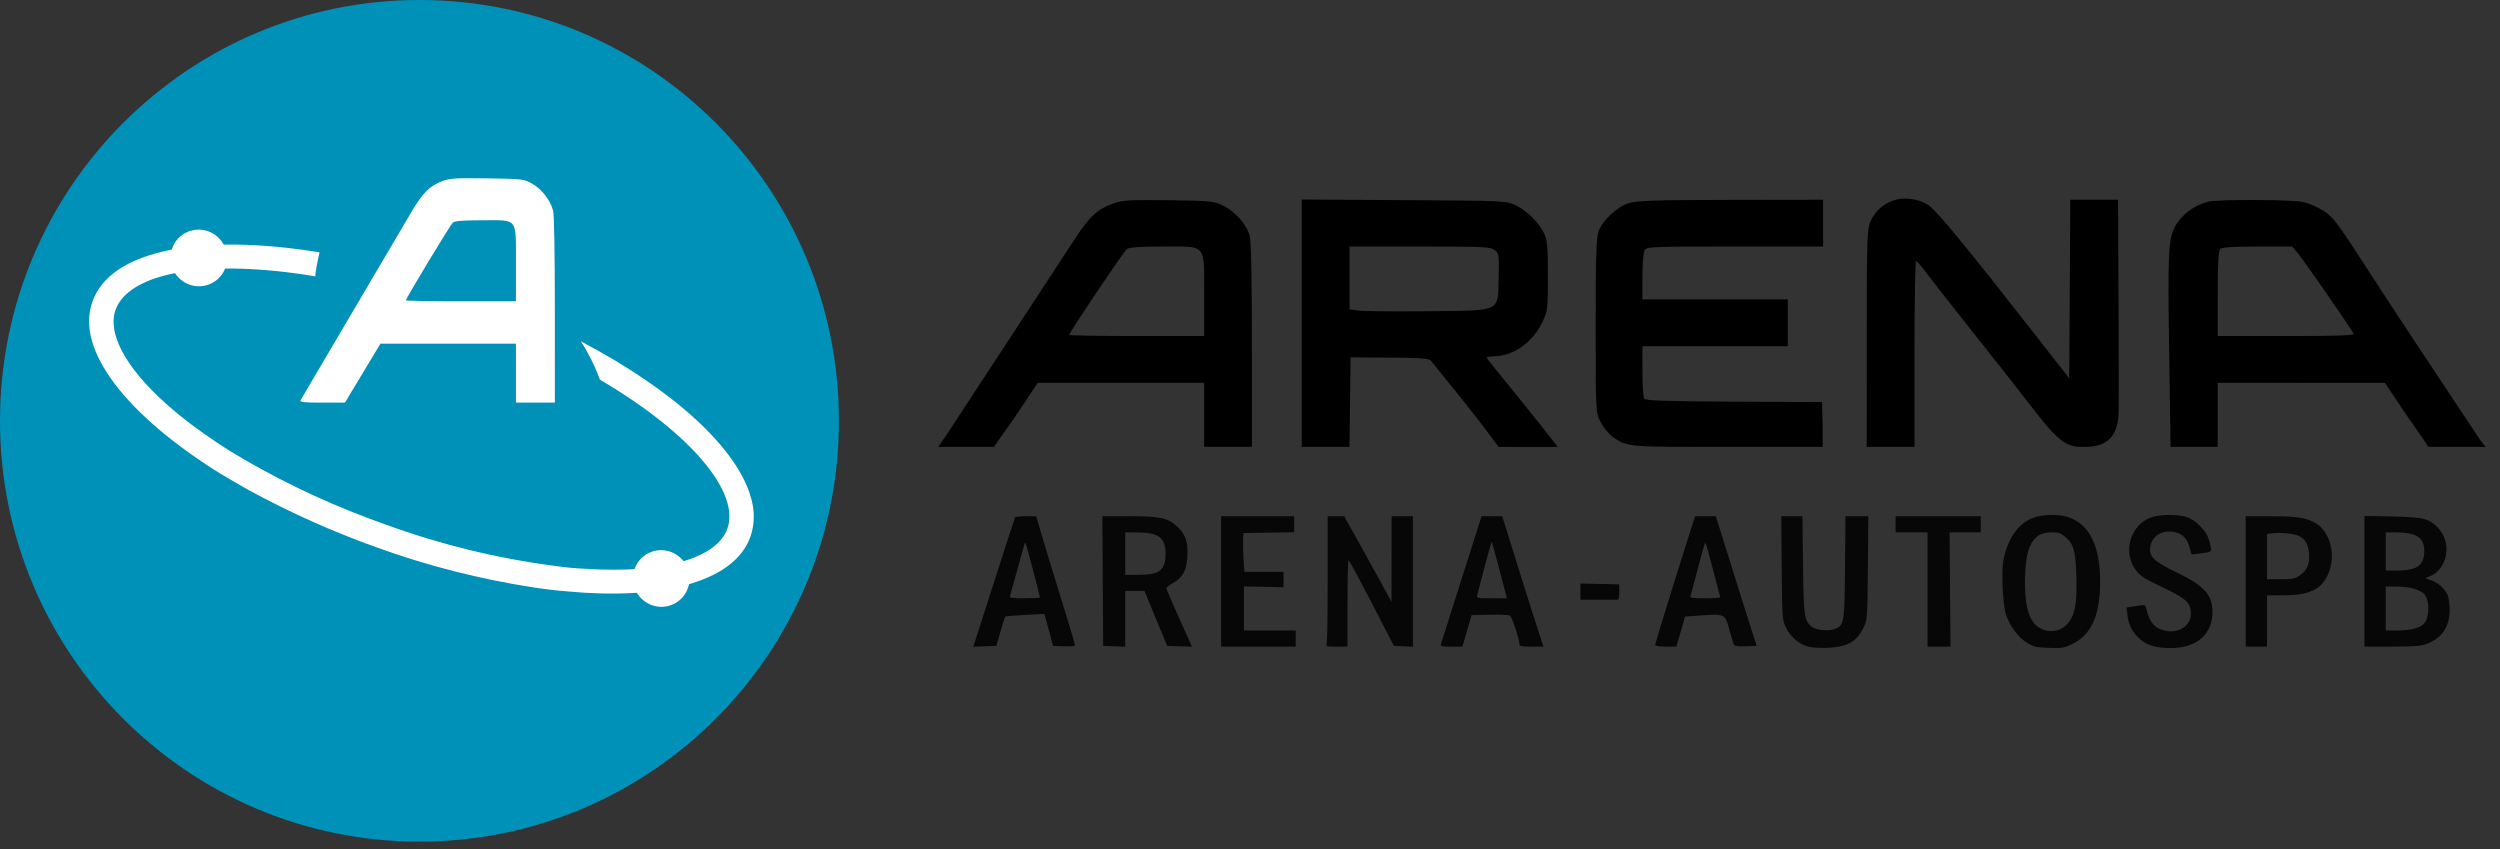<svg width="106" height="36" viewBox="0 0 106 36" fill="none" xmlns="http://www.w3.org/2000/svg">
<rect x="0" y="0" width="106" height="36" fill="#333333" stroke="none"/>
<g clip-path="url(#clip0_132_7417)">
<path fill-rule="evenodd" clip-rule="evenodd" d="M80.263 8.504C79.824 8.663 79.518 8.945 79.315 9.375C79.163 9.696 79.152 10.033 79.151 14.355L79.148 18.947H80.162H81.174V15.023C81.174 12.841 81.204 11.059 81.24 11.061C81.276 11.064 81.484 11.306 81.702 11.6C81.919 11.894 82.807 13.025 83.672 14.113C84.539 15.202 85.713 16.695 86.281 17.433C87.433 18.927 87.742 18.956 88.439 18.947C89.337 18.935 89.794 18.511 89.829 17.5C89.839 17.205 89.838 15.052 89.826 12.716L89.805 8.469H88.792H87.781L87.758 12.255L87.735 16.04L86.445 14.389C83.297 10.361 82.06 8.863 81.723 8.668C81.282 8.412 80.697 8.347 80.263 8.504ZM47.225 8.62C46.55 8.855 46.206 9.166 45.604 10.085C44.438 11.863 40.464 17.932 40.197 18.343C40.042 18.58 39.779 18.947 39.779 18.947C39.779 18.947 39.935 18.947 40.867 18.947H42.144L43.081 17.61L44.004 16.23H47.53H51.056V17.61V18.947H52.069H53.082L53.081 14.656C53.081 11.938 53.047 10.204 52.989 10.002C52.853 9.52 52.388 8.983 51.893 8.736C51.467 8.523 51.391 8.515 49.559 8.491C47.924 8.47 47.605 8.487 47.225 8.62ZM55.195 13.725V18.947H56.206H57.217L57.241 17.071L57.265 15.152L58.92 15.163C60.278 15.171 60.594 15.196 60.681 15.303C60.739 15.374 61.416 16.216 62.184 17.174C62.952 18.132 63.535 18.947 63.535 18.947L64.936 18.955L66.05 18.946L65.232 17.912C64.782 17.343 64.103 16.501 63.723 16.041C63.343 15.582 63.033 15.184 63.033 15.158C63.033 15.131 63.164 15.109 63.325 15.109C64.15 15.109 64.981 14.527 65.397 13.657C65.621 13.189 65.631 13.109 65.631 11.703C65.631 10.524 65.602 10.176 65.485 9.923C65.271 9.461 64.751 8.938 64.282 8.712C63.87 8.513 63.859 8.512 59.532 8.486L55.195 8.46V13.725ZM69.08 8.609C68.565 8.765 67.952 9.331 67.778 9.814C67.682 10.08 67.656 10.922 67.656 13.816C67.656 17.466 67.657 17.482 67.859 17.883C67.97 18.105 68.198 18.387 68.364 18.512C68.994 18.982 69.15 18.947 73.433 18.947H77.28V18.02L77.255 17.049L73.519 17.03C70.597 17.015 69.768 16.987 69.712 16.901C69.673 16.84 69.64 16.315 69.639 15.734L69.638 14.678H72.72H75.802V13.686V12.695H72.72H69.638V11.74C69.638 11.216 69.679 10.711 69.729 10.62C69.817 10.459 69.953 10.453 73.56 10.453H77.3V9.461V8.469L73.403 8.475C70.22 8.48 69.428 8.505 69.08 8.609ZM93.635 8.55C93.039 8.692 92.497 9.099 92.218 9.612C91.938 10.13 91.91 10.721 91.972 14.872L92.033 18.947H93.032H94.031V17.61V16.23L97.576 16.232L101.12 16.234L102.045 17.61L102.97 18.945L104.178 18.947L105.386 18.949L105.137 18.623C105 18.422 104.401 17.519 103.806 16.618C103.211 15.717 102.439 14.553 102.092 14.031C101.745 13.51 101.034 12.423 100.512 11.617C99.055 9.365 98.946 9.222 98.501 8.93C98.273 8.779 97.885 8.615 97.639 8.563C97.148 8.46 94.055 8.45 93.635 8.55ZM47.777 10.56C47.642 10.662 45.332 14.101 45.332 14.2C45.332 14.226 46.62 14.247 48.194 14.247H51.056V12.522C51.056 10.294 51.19 10.453 49.312 10.453C48.333 10.453 47.877 10.485 47.777 10.56ZM57.221 11.784V13.115L57.595 13.169C57.801 13.198 59.106 13.21 60.495 13.196C63.704 13.162 63.506 13.254 63.543 11.78C63.566 10.819 63.556 10.745 63.379 10.604C63.207 10.466 62.916 10.453 60.205 10.453H57.221V11.784ZM94.137 10.556C94.062 10.63 94.031 11.173 94.031 12.453V14.247H96.943C99.248 14.247 99.841 14.224 99.789 14.139C99.513 13.684 97.733 11.111 97.492 10.819L97.19 10.453H95.717C94.688 10.453 94.211 10.484 94.137 10.556Z" fill="black"/>
<path fill-rule="evenodd" clip-rule="evenodd" d="M86.201 21.957C85.58 22.186 85.12 22.844 84.944 23.751C84.852 24.222 84.917 25.625 85.051 26.05C85.201 26.527 85.582 27.037 85.956 27.261C86.234 27.427 86.334 27.45 86.872 27.469C87.42 27.488 87.51 27.475 87.825 27.327C88.671 26.928 89.048 26.104 89.045 24.652C89.042 23.128 88.588 22.221 87.679 21.922C87.271 21.789 86.613 21.804 86.201 21.957ZM91.235 21.928C90.37 22.223 90.002 23.308 90.503 24.089C90.705 24.403 90.852 24.502 91.753 24.932C92.711 25.389 92.894 25.564 92.894 26.023C92.894 26.535 92.384 26.867 91.794 26.739C91.355 26.644 91.13 26.379 90.998 25.796C90.961 25.636 90.959 25.636 90.564 25.697L90.168 25.759L90.202 26.083C90.247 26.503 90.436 26.852 90.766 27.124C91.077 27.38 91.43 27.478 92.04 27.478C93.137 27.478 93.814 26.892 93.809 25.946C93.804 25.211 93.458 24.832 92.262 24.255C91.326 23.803 91.122 23.608 91.169 23.207C91.227 22.718 91.707 22.431 92.236 22.568C92.557 22.651 92.737 22.843 92.84 23.212L92.923 23.511L93.246 23.471C93.791 23.405 93.789 23.406 93.727 23.136C93.632 22.733 93.552 22.583 93.279 22.297C93.111 22.122 92.906 21.986 92.717 21.924C92.347 21.802 91.598 21.804 91.235 21.928ZM43.04 21.934C43.024 21.96 42.658 23.085 42.227 24.435C41.796 25.784 41.403 27.008 41.353 27.155L41.262 27.421L41.754 27.403L42.245 27.385L42.42 26.777C42.516 26.442 42.607 26.157 42.623 26.142C42.638 26.127 43.017 26.096 43.464 26.073L44.278 26.031L44.357 26.305C44.4 26.455 44.484 26.759 44.543 26.982L44.651 27.385L45.115 27.403C45.462 27.417 45.578 27.401 45.577 27.341C45.576 27.297 45.349 26.534 45.072 25.646C44.795 24.758 44.425 23.549 44.251 22.96L43.933 21.889L43.502 21.888C43.264 21.888 43.057 21.909 43.04 21.934ZM46.757 24.637L46.774 27.385L47.242 27.403L47.71 27.422V26.239V25.056H48.117H48.525L49.007 26.221L49.489 27.385L50.015 27.403L50.54 27.421L49.996 26.212C49.697 25.547 49.452 24.974 49.452 24.94C49.452 24.905 49.568 24.815 49.709 24.738C50.13 24.511 50.307 24.202 50.341 23.64C50.379 22.992 50.283 22.685 49.938 22.352C49.525 21.955 49.223 21.888 47.859 21.888H46.74L46.757 24.637ZM51.776 24.652V27.416H53.357H54.938V27.075V26.733H53.841H52.744V25.798V24.863L53.583 24.881L54.422 24.901L54.422 24.575L54.422 24.248H53.592H52.763L52.726 23.705C52.706 23.406 52.697 23.035 52.705 22.882L52.721 22.602L53.797 22.585L54.873 22.568V22.228V21.888H53.325H51.776V24.652ZM56.294 24.512C56.293 25.956 56.275 27.2 56.254 27.276C56.216 27.412 56.229 27.416 56.674 27.416H57.133V25.584C57.133 24.576 57.155 23.754 57.182 23.757C57.208 23.761 57.651 24.578 58.166 25.574L59.101 27.385L59.504 27.404L59.908 27.422V24.655V21.888H59.456H59.004L59.002 23.705L59 25.522L58.596 24.776C58.374 24.366 57.922 23.549 57.592 22.959L56.992 21.888H56.643H56.294L56.294 24.512ZM62.596 22.587C62.472 22.971 62.163 23.942 61.909 24.745C61.655 25.548 61.376 26.429 61.289 26.702C61.202 26.975 61.115 27.248 61.096 27.308C61.066 27.404 61.115 27.416 61.535 27.416H62.007L62.201 26.748L62.395 26.081L63.169 26.065C63.594 26.056 63.978 26.072 64.023 26.1C64.104 26.151 64.422 27.106 64.425 27.308C64.426 27.402 64.494 27.416 64.935 27.416H65.445L65.194 26.655C65.056 26.237 64.662 24.993 64.319 23.891L63.695 21.888H63.257H62.82L62.596 22.587ZM71.797 22.121C71.514 22.975 70.175 27.286 70.175 27.344C70.175 27.392 70.326 27.416 70.624 27.416H71.073L71.201 26.997C71.271 26.766 71.354 26.48 71.385 26.36L71.441 26.143L72.148 26.092C73.13 26.023 73.145 26.03 73.329 26.716C73.41 27.022 73.499 27.306 73.526 27.347C73.558 27.397 73.724 27.416 74.028 27.404L74.483 27.385L74.263 26.702C74.076 26.119 73.518 24.344 72.912 22.4L72.751 21.888H72.313H71.874L71.797 22.121ZM75.544 24.078C75.564 26.233 75.567 26.272 75.719 26.596C75.904 26.991 76.273 27.311 76.662 27.417C76.837 27.463 77.171 27.483 77.514 27.466C78.356 27.425 78.727 27.207 79.029 26.577C79.173 26.275 79.178 26.21 79.198 24.078L79.218 21.888H78.733H78.248L78.229 24.047C78.208 26.434 78.195 26.509 77.793 26.67C77.528 26.776 76.988 26.721 76.813 26.571C76.495 26.299 76.476 26.157 76.448 23.953L76.422 21.888H75.974H75.525L75.544 24.078ZM80.373 22.23V22.571H81.05H81.728V24.994V27.416H82.215H82.701L82.682 24.994L82.664 22.571H83.325L83.986 22.571V22.23V21.888H82.18H80.373V22.23ZM95.218 24.652V27.416H95.67H96.121V26.329V25.242H96.787C97.906 25.242 98.407 25.011 98.707 24.358C99.059 23.588 98.823 22.574 98.204 22.196C97.796 21.947 97.421 21.888 96.247 21.888H95.218V24.652ZM100.253 24.646V27.416H101.406C102.273 27.416 102.628 27.393 102.837 27.322C103.515 27.091 103.866 26.595 103.866 25.863C103.866 25.622 103.826 25.335 103.777 25.225C103.659 24.959 103.355 24.692 103.062 24.595L102.824 24.516L103.014 24.44C103.772 24.138 103.976 23.042 103.394 22.404C103.017 21.99 102.764 21.925 101.43 21.899L100.253 21.876V24.646ZM47.71 23.472V24.373H48.264C49.175 24.373 49.42 24.18 49.418 23.465C49.416 22.791 49.131 22.581 48.21 22.575L47.71 22.571V23.472ZM86.458 22.693C86.046 22.935 85.859 23.547 85.859 24.652C85.859 25.424 85.937 25.891 86.126 26.251C86.429 26.828 87.216 26.937 87.651 26.461C87.976 26.104 88.073 25.601 88.039 24.456C88.005 23.342 87.928 23.07 87.56 22.758C87.374 22.601 87.284 22.571 87.002 22.572C86.782 22.572 86.594 22.614 86.458 22.693ZM96.331 22.613L96.121 22.641V23.6V24.559H96.693C97.179 24.559 97.297 24.538 97.483 24.418C97.812 24.206 97.943 23.918 97.906 23.485C97.871 23.075 97.752 22.864 97.477 22.727C97.273 22.625 96.675 22.566 96.331 22.613ZM101.156 23.379V24.186L101.398 24.192C102.45 24.217 102.779 24.025 102.789 23.378C102.798 22.805 102.474 22.581 101.623 22.575L101.156 22.571V23.379ZM62.95 24.021C62.795 24.607 62.653 25.15 62.636 25.227C62.605 25.364 62.614 25.366 63.249 25.366H63.893L63.582 24.179C63.411 23.526 63.262 22.983 63.251 22.973C63.241 22.963 63.105 23.435 62.95 24.021ZM43.425 23.11C43.405 23.172 43.27 23.657 43.126 24.186C42.981 24.716 42.848 25.198 42.829 25.258C42.799 25.356 42.857 25.366 43.445 25.366C43.802 25.366 44.095 25.351 44.095 25.333C44.095 25.27 43.505 23.039 43.483 23.018C43.471 23.006 43.445 23.048 43.425 23.11ZM71.987 24.11C71.831 24.715 71.69 25.246 71.674 25.289C71.652 25.348 71.805 25.366 72.304 25.366C72.804 25.366 72.956 25.348 72.934 25.289C72.917 25.246 72.776 24.715 72.621 24.109C72.466 23.502 72.323 23.006 72.305 23.007C72.287 23.008 72.144 23.504 71.987 24.11ZM67.01 25.085V25.428H67.784C68.21 25.428 68.58 25.428 68.607 25.428C68.634 25.428 68.656 25.282 68.656 25.102V24.776L67.833 24.759L67.01 24.742V25.085ZM101.156 25.801V26.733H101.611C102.197 26.733 102.591 26.635 102.778 26.444C102.991 26.226 103.026 25.547 102.84 25.261C102.678 25.012 102.224 24.869 101.596 24.869H101.156V25.801Z" fill="#070708"/>
<path d="M17.785 35.685C27.608 35.685 35.571 27.697 35.571 17.842C35.571 7.988 27.608 0 17.785 0C7.963 0 0 7.988 0 17.842C0 27.697 7.963 35.685 17.785 35.685Z" fill="#0091B9"/>
<path d="M8.743 12.098C9.383 11.928 9.761 11.271 9.587 10.629C9.414 9.988 8.756 9.606 8.116 9.776C7.477 9.946 7.099 10.604 7.272 11.245C7.446 11.886 8.104 12.268 8.743 12.098Z" fill="white"/>
<path d="M28.351 25.689C28.99 25.519 29.368 24.861 29.195 24.22C29.022 23.579 28.363 23.197 27.724 23.367C27.085 23.537 26.707 24.194 26.88 24.836C27.053 25.477 27.712 25.859 28.351 25.689Z" fill="white"/>
<path d="M24.624 14.47C24.74 14.637 24.845 14.813 24.937 14.996C25.132 15.349 25.3 15.717 25.437 16.097C29.362 18.41 31.369 20.89 30.845 22.405C30.409 23.659 28.16 24.337 24.816 24.116C24.383 24.098 23.951 24.057 23.522 23.994C21.061 23.674 18.641 23.08 16.307 22.225C14.256 21.503 12.275 20.591 10.39 19.503C9.965 19.257 9.573 19.019 9.211 18.771C6.003 16.657 4.426 14.483 4.899 13.14C5.127 12.486 5.847 11.982 6.951 11.689C8.215 11.353 9.987 11.287 12.108 11.536C12.511 11.584 12.932 11.645 13.371 11.715C13.372 11.629 13.38 11.544 13.395 11.459C13.439 11.213 13.491 10.948 13.548 10.7C8.532 9.879 4.68 10.591 3.918 12.794C3.181 14.847 5.393 17.616 9.306 20.059C9.729 20.306 10.158 20.567 10.593 20.806C12.317 21.742 14.111 22.544 15.958 23.205C18.126 23.991 20.366 24.562 22.644 24.909C23.129 24.983 23.61 25.042 24.074 25.076C26.023 25.259 27.725 25.166 29.047 24.815C30.484 24.433 31.467 23.75 31.821 22.75C31.996 22.228 32.006 21.664 31.849 21.134C31.286 19.024 28.574 16.543 24.624 14.47Z" fill="white"/>
<path fill-rule="evenodd" clip-rule="evenodd" d="M18.754 7.679C18.205 7.892 17.924 8.174 17.433 9.006C16.483 10.617 13.246 16.113 13.028 16.485C12.903 16.7 12.774 16.92 12.742 16.974C12.697 17.05 12.896 17.071 13.655 17.071H14.626L15.378 15.822L16.13 14.572H19.003H21.875V15.822V17.071H22.701H23.526L23.525 13.146C23.525 10.684 23.497 9.113 23.451 8.931C23.339 8.494 22.961 8.008 22.557 7.784C22.21 7.591 22.148 7.584 20.656 7.562C19.324 7.543 19.064 7.559 18.754 7.679ZM19.204 9.436C19.094 9.529 17.212 12.644 17.212 12.733C17.212 12.757 18.261 12.775 19.544 12.775H21.875V11.213C21.875 9.195 21.985 9.339 20.454 9.339C19.657 9.339 19.285 9.368 19.204 9.436Z" fill="white"/>
</g>
<defs>
<clipPath id="clip0_132_7417">
<rect width="106" height="36" fill="white"/>
</clipPath>
</defs>
</svg>

